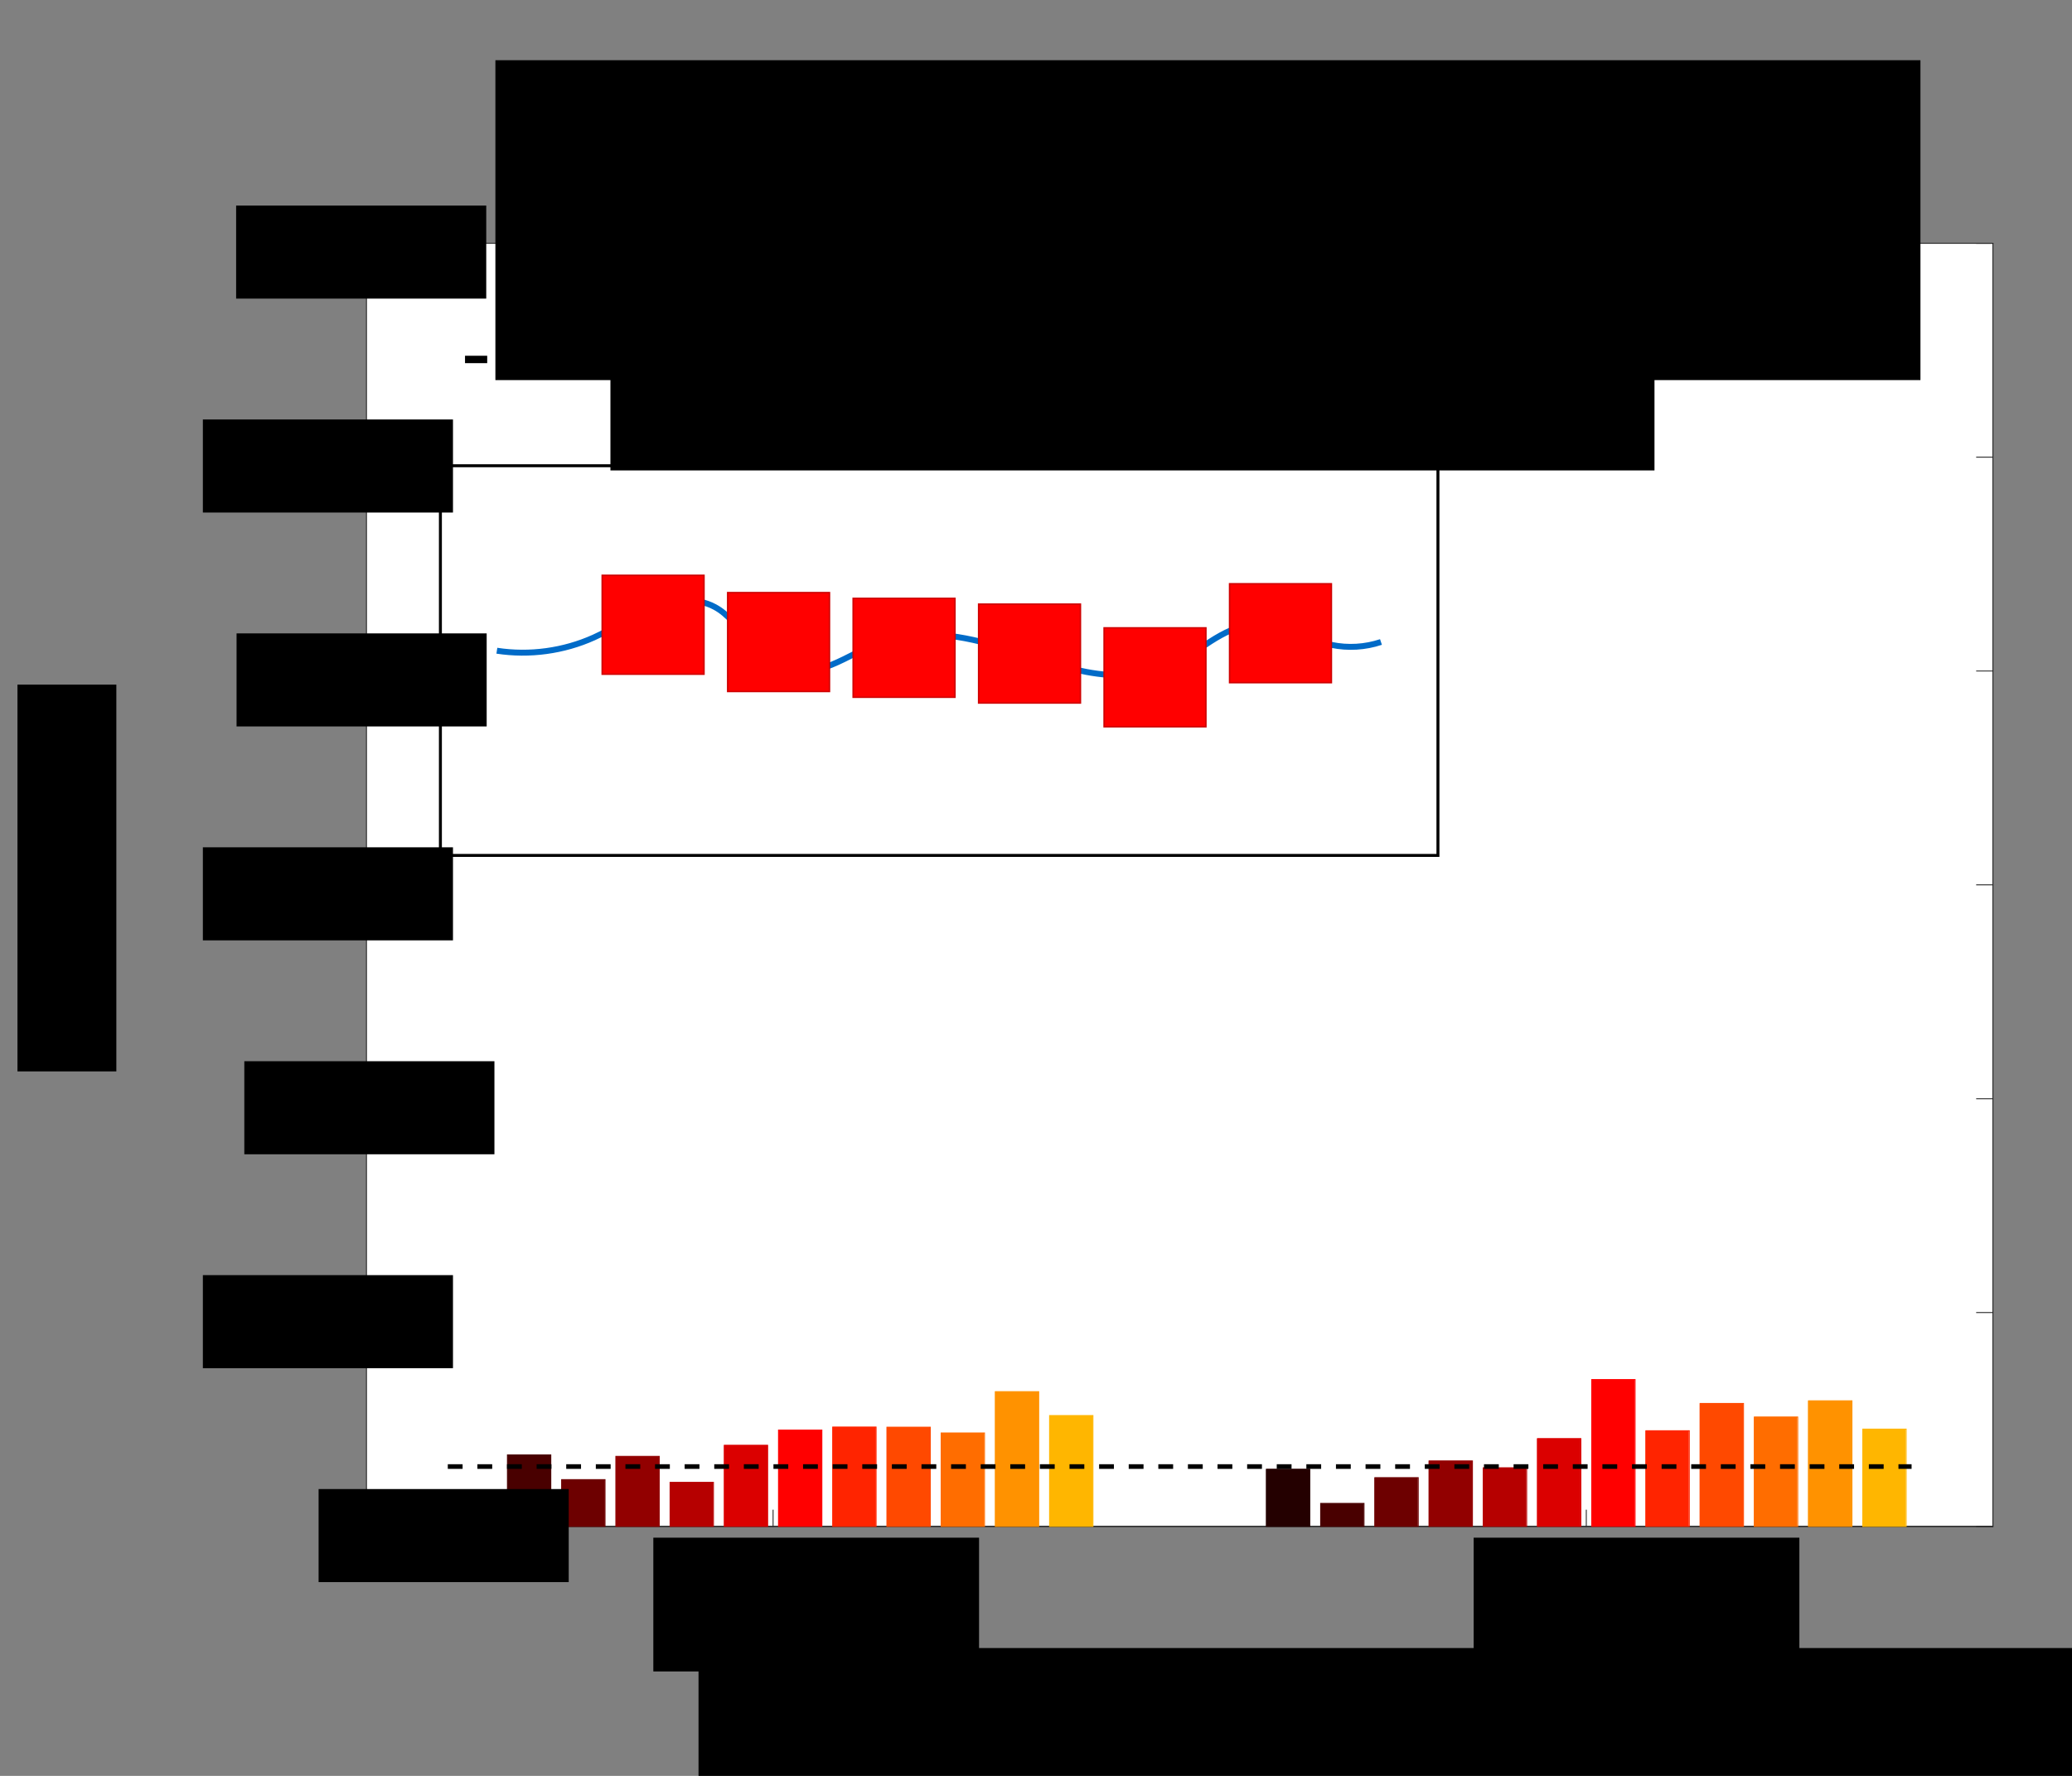 <?xml version="1.0" encoding="UTF-8" standalone="no"?>
<!-- Created with Inkscape (http://www.inkscape.org/) -->

<svg
   xmlns:dc="http://purl.org/dc/elements/1.1/"
   xmlns:cc="http://creativecommons.org/ns#"
   xmlns:rdf="http://www.w3.org/1999/02/22-rdf-syntax-ns#"
   xmlns:svg="http://www.w3.org/2000/svg"
   xmlns="http://www.w3.org/2000/svg"
   xmlns:sodipodi="http://sodipodi.sourceforge.net/DTD/sodipodi-0.dtd"
   xmlns:inkscape="http://www.inkscape.org/namespaces/inkscape"
   id="svg2"
   version="1.1"
   inkscape:version="0.91 r13725"
   xml:space="preserve"
   width="1400"
   height="1200"
   viewBox="0 0 1400 1200"
   sodipodi:docname="ProbVSSequence.svg"><rect x="0" y="0" width="1400" height="1200" fill="#808080" stroke="none"/><defs
     id="defs6"><inkscape:path-effect
       effect="spiro"
       id="path-effect4367"
       is_visible="true" /><clipPath
       id="clipPath4761"
       clipPathUnits="userSpaceOnUse"><path
         inkscape:connector-curvature="0"
         id="path4763"
         d="M 0,0 267,0 267,90 0,90 0,0 Z" /></clipPath></defs><sodipodi:namedview
     pagecolor="#ffffff"
     bordercolor="#666666"
     borderopacity="1"
     objecttolerance="10"
     gridtolerance="10"
     guidetolerance="10"
     inkscape:pageopacity="0"
     inkscape:pageshadow="2"
     inkscape:window-width="2017"
     inkscape:window-height="1166"
     id="namedview4"
     showgrid="false"
     inkscape:zoom="0.50889488"
     inkscape:cx="472.18218"
     inkscape:cy="620.95339"
     inkscape:window-x="0"
     inkscape:window-y="115"
     inkscape:window-maximized="0"
     inkscape:current-layer="layer1"
     showguides="true"
     inkscape:guide-bbox="true" /><g
     id="g10"
     inkscape:groupmode="layer"
     inkscape:label="Figure"
     transform="matrix(1.25,0,0,-1.25,0,1200)"
     style="display:inline"><g
       id="g4755"
       transform="translate(1169.716,777.174)" /><g
       style="display:inline"
       id="g5589"
       transform="matrix(0.8,0,0,-0.8,-1175.611,1223.118)"><path
         d="m 1717.105,1360.308 1098.619,0 0,-867.274 -1098.619,0 0,867.274 z"
         style="fill:#ffffff;fill-opacity:1;fill-rule:nonzero;stroke:none"
         id="path4915"
         inkscape:connector-curvature="0" /><g
         id="g4917"
         transform="matrix(0.125,0,0,0.125,1612.752,1407.24)"><path
           d="m 835.066,-375.344 8791.494,0"
           style="fill:none;stroke:#262626;stroke-width:5.001;stroke-linecap:square;stroke-linejoin:round;stroke-miterlimit:10;stroke-dasharray:none;stroke-opacity:1"
           id="path4919"
           inkscape:connector-curvature="0" /></g><g
         id="g4921"
         transform="matrix(0.125,0,0,0.125,1612.752,1407.24)"><path
           d="m 835.066,-7311.52 8791.494,0"
           style="fill:none;stroke:#262626;stroke-width:5.001;stroke-linecap:square;stroke-linejoin:round;stroke-miterlimit:10;stroke-dasharray:none;stroke-opacity:1"
           id="path4923-7"
           inkscape:connector-curvature="0" /></g><g
         id="g4925"
         transform="matrix(0.125,0,0,0.125,1612.752,1407.24)"><path
           d="m 3032.94,-375.344 0,-87.912"
           style="fill:none;stroke:#262626;stroke-width:5.001;stroke-linecap:square;stroke-linejoin:round;stroke-miterlimit:10;stroke-dasharray:none;stroke-opacity:1"
           id="path4927"
           inkscape:connector-curvature="0" /></g><g
         id="g4929"
         transform="matrix(0.125,0,0,0.125,1612.752,1407.24)"><path
           d="m 7428.69,-375.344 0,-87.912"
           style="fill:none;stroke:#262626;stroke-width:5.001;stroke-linecap:square;stroke-linejoin:round;stroke-miterlimit:10;stroke-dasharray:none;stroke-opacity:1"
           id="path4931"
           inkscape:connector-curvature="0" /></g><g
         id="g4933"
         transform="matrix(0.125,0,0,0.125,1612.752,1407.24)"><path
           d="m 3032.94,-7311.52 0,87.91"
           style="fill:none;stroke:#262626;stroke-width:5.001;stroke-linecap:square;stroke-linejoin:round;stroke-miterlimit:10;stroke-dasharray:none;stroke-opacity:1"
           id="path4935"
           inkscape:connector-curvature="0" /></g><g
         id="g4937"
         transform="matrix(0.125,0,0,0.125,1612.752,1407.24)"><path
           d="m 7428.69,-7311.52 0,87.91"
           style="fill:none;stroke:#262626;stroke-width:5.001;stroke-linecap:square;stroke-linejoin:round;stroke-miterlimit:10;stroke-dasharray:none;stroke-opacity:1"
           id="path4939"
           inkscape:connector-curvature="0" /></g><g
         id="g4947"
         transform="matrix(0.125,0,0,0.125,1612.752,1407.24)"><path
           d="m 835.066,-375.344 0,-6936.176"
           style="fill:none;stroke:#262626;stroke-width:5.001;stroke-linecap:square;stroke-linejoin:round;stroke-miterlimit:10;stroke-dasharray:none;stroke-opacity:1"
           id="path4949"
           inkscape:connector-curvature="0" /></g><g
         id="g4951"
         transform="matrix(0.125,0,0,0.125,1612.752,1407.24)"><path
           d="m 9626.56,-375.344 0,-6936.176"
           style="fill:none;stroke:#262626;stroke-width:5.001;stroke-linecap:square;stroke-linejoin:round;stroke-miterlimit:10;stroke-dasharray:none;stroke-opacity:1"
           id="path4953"
           inkscape:connector-curvature="0" /></g><g
         id="g4955"
         transform="matrix(0.125,0,0,0.125,1612.752,1407.24)"><path
           d="m 835.066,-375.344 87.913,0"
           style="fill:none;stroke:#262626;stroke-width:5.001;stroke-linecap:square;stroke-linejoin:round;stroke-miterlimit:10;stroke-dasharray:none;stroke-opacity:1"
           id="path4957"
           inkscape:connector-curvature="0" /></g><g
         id="g4959"
         transform="matrix(0.125,0,0,0.125,1612.752,1407.24)"><path
           d="m 835.066,-1531.37 87.913,0"
           style="fill:none;stroke:#262626;stroke-width:5.001;stroke-linecap:square;stroke-linejoin:round;stroke-miterlimit:10;stroke-dasharray:none;stroke-opacity:1"
           id="path4961"
           inkscape:connector-curvature="0" /></g><g
         id="g4963"
         transform="matrix(0.125,0,0,0.125,1612.752,1407.24)"><path
           d="m 835.066,-2687.41 87.913,0"
           style="fill:none;stroke:#262626;stroke-width:5.001;stroke-linecap:square;stroke-linejoin:round;stroke-miterlimit:10;stroke-dasharray:none;stroke-opacity:1"
           id="path4965"
           inkscape:connector-curvature="0" /></g><g
         id="g4967"
         transform="matrix(0.125,0,0,0.125,1612.752,1407.24)"><path
           d="m 835.066,-3843.43 87.913,0"
           style="fill:none;stroke:#262626;stroke-width:5.001;stroke-linecap:square;stroke-linejoin:round;stroke-miterlimit:10;stroke-dasharray:none;stroke-opacity:1"
           id="path4969"
           inkscape:connector-curvature="0" /></g><g
         id="g4971"
         transform="matrix(0.125,0,0,0.125,1612.752,1407.24)"><path
           d="m 835.066,-4999.46 87.913,0"
           style="fill:none;stroke:#262626;stroke-width:5.001;stroke-linecap:square;stroke-linejoin:round;stroke-miterlimit:10;stroke-dasharray:none;stroke-opacity:1"
           id="path4973"
           inkscape:connector-curvature="0" /></g><g
         id="g4975"
         transform="matrix(0.125,0,0,0.125,1612.752,1407.24)"><path
           d="m 835.066,-6155.5 87.913,0"
           style="fill:none;stroke:#262626;stroke-width:5.001;stroke-linecap:square;stroke-linejoin:round;stroke-miterlimit:10;stroke-dasharray:none;stroke-opacity:1"
           id="path4977"
           inkscape:connector-curvature="0" /></g><g
         id="g4979"
         transform="matrix(0.125,0,0,0.125,1612.752,1407.24)"><path
           d="m 835.066,-7311.52 87.913,0"
           style="fill:none;stroke:#262626;stroke-width:5.001;stroke-linecap:square;stroke-linejoin:round;stroke-miterlimit:10;stroke-dasharray:none;stroke-opacity:1"
           id="path4981"
           inkscape:connector-curvature="0" /></g><g
         id="g4983"
         transform="matrix(0.125,0,0,0.125,1612.752,1407.24)"><path
           d="m 9626.56,-375.344 -87.92,0"
           style="fill:none;stroke:#262626;stroke-width:5.001;stroke-linecap:square;stroke-linejoin:round;stroke-miterlimit:10;stroke-dasharray:none;stroke-opacity:1"
           id="path4985"
           inkscape:connector-curvature="0" /></g><g
         id="g4987"
         transform="matrix(0.125,0,0,0.125,1612.752,1407.24)"><path
           d="m 9626.56,-1531.37 -87.92,0"
           style="fill:none;stroke:#262626;stroke-width:5.001;stroke-linecap:square;stroke-linejoin:round;stroke-miterlimit:10;stroke-dasharray:none;stroke-opacity:1"
           id="path4989"
           inkscape:connector-curvature="0" /></g><g
         id="g4991"
         transform="matrix(0.125,0,0,0.125,1612.752,1407.24)"><path
           d="m 9626.56,-2687.41 -87.92,0"
           style="fill:none;stroke:#262626;stroke-width:5.001;stroke-linecap:square;stroke-linejoin:round;stroke-miterlimit:10;stroke-dasharray:none;stroke-opacity:1"
           id="path4993"
           inkscape:connector-curvature="0" /></g><g
         id="g4995"
         transform="matrix(0.125,0,0,0.125,1612.752,1407.24)"><path
           d="m 9626.56,-3843.43 -87.92,0"
           style="fill:none;stroke:#262626;stroke-width:5.001;stroke-linecap:square;stroke-linejoin:round;stroke-miterlimit:10;stroke-dasharray:none;stroke-opacity:1"
           id="path4997"
           inkscape:connector-curvature="0" /></g><g
         id="g4999"
         transform="matrix(0.125,0,0,0.125,1612.752,1407.24)"><path
           d="m 9626.56,-4999.46 -87.92,0"
           style="fill:none;stroke:#262626;stroke-width:5.001;stroke-linecap:square;stroke-linejoin:round;stroke-miterlimit:10;stroke-dasharray:none;stroke-opacity:1"
           id="path5001"
           inkscape:connector-curvature="0" /></g><g
         id="g5003"
         transform="matrix(0.125,0,0,0.125,1612.752,1407.24)"><path
           d="m 9626.56,-6155.5 -87.92,0"
           style="fill:none;stroke:#262626;stroke-width:5.001;stroke-linecap:square;stroke-linejoin:round;stroke-miterlimit:10;stroke-dasharray:none;stroke-opacity:1"
           id="path5005"
           inkscape:connector-curvature="0" /></g><g
         id="g5007"
         transform="matrix(0.125,0,0,0.125,1612.752,1407.24)"><path
           d="m 9626.56,-7311.52 -87.92,0"
           style="fill:none;stroke:#262626;stroke-width:5.001;stroke-linecap:square;stroke-linejoin:round;stroke-miterlimit:10;stroke-dasharray:none;stroke-opacity:1"
           id="path5009"
           inkscape:connector-curvature="0" /></g><g
         id="g5029"
         transform="matrix(0.125,0,0,0.125,1612.752,1407.24)"><path
           d="m 835.066,-375.344 8791.494,0"
           style="fill:none;stroke:#262626;stroke-width:5.001;stroke-linecap:butt;stroke-linejoin:round;stroke-miterlimit:10;stroke-dasharray:none;stroke-opacity:1"
           id="path5031"
           inkscape:connector-curvature="0" /></g><path
         d="m 1775.698,1360.308 29.296,0 0,-23.821 -29.296,0 0,23.821 z"
         style="fill:#240000;fill-opacity:1;fill-rule:nonzero;stroke:none"
         id="path5033"
         inkscape:connector-curvature="0" /><path
         d="m 2325.007,1360.308 29.296,0 0,-38.651 -29.296,0 0,38.651 z"
         style="fill:#240000;fill-opacity:1;fill-rule:nonzero;stroke:none"
         id="path5035"
         inkscape:connector-curvature="0" /><g
         id="g5037"
         transform="matrix(0.125,0,0,0.125,1612.752,1407.24)"><path
           d="m 1303.94,-375.344 0,-190.511 234.44,0 0,190.511 -234.44,0 z"
           style="fill:none;stroke:#240000;stroke-width:5.001;stroke-linecap:butt;stroke-linejoin:miter;stroke-miterlimit:10;stroke-dasharray:none;stroke-opacity:1"
           id="path5039"
           inkscape:connector-curvature="0" /></g><g
         id="g5041"
         transform="matrix(0.125,0,0,0.125,1612.752,1407.24)"><path
           d="m 5699.69,-375.344 0,-309.122 234.44,0 0,309.122 -234.44,0 z"
           style="fill:none;stroke:#240000;stroke-width:5.001;stroke-linecap:butt;stroke-linejoin:miter;stroke-miterlimit:10;stroke-dasharray:none;stroke-opacity:1"
           id="path5043"
           inkscape:connector-curvature="0" /></g><path
         d="m 1812.318,1360.308 29.296,0 0,-48.336 -29.296,0 0,48.336 z"
         style="fill:#490000;fill-opacity:1;fill-rule:nonzero;stroke:none"
         id="path5045"
         inkscape:connector-curvature="0" /><path
         d="m 2361.627,1360.308 29.296,0 0,-15.553 -29.296,0 0,15.553 z"
         style="fill:#490000;fill-opacity:1;fill-rule:nonzero;stroke:none"
         id="path5047"
         inkscape:connector-curvature="0" /><g
         id="g5049"
         transform="matrix(0.125,0,0,0.125,1612.752,1407.24)"><path
           d="m 1596.99,-375.344 0,-386.576 234.44,0 0,386.576 -234.44,0 z"
           style="fill:none;stroke:#490000;stroke-width:5.001;stroke-linecap:butt;stroke-linejoin:miter;stroke-miterlimit:10;stroke-dasharray:none;stroke-opacity:1"
           id="path5051"
           inkscape:connector-curvature="0" /></g><g
         id="g5053"
         transform="matrix(0.125,0,0,0.125,1612.752,1407.24)"><path
           d="m 5992.74,-375.344 0,-124.39 234.44,0 0,124.39 -234.44,0 z"
           style="fill:none;stroke:#490000;stroke-width:5.001;stroke-linecap:butt;stroke-linejoin:miter;stroke-miterlimit:10;stroke-dasharray:none;stroke-opacity:1"
           id="path5055"
           inkscape:connector-curvature="0" /></g><path
         d="m 1848.939,1360.308 29.296,0 0,-31.627 -29.296,0 0,31.627 z"
         style="fill:#6d0000;fill-opacity:1;fill-rule:nonzero;stroke:none"
         id="path5057"
         inkscape:connector-curvature="0" /><path
         d="m 2398.248,1360.308 29.296,0 0,-32.956 -29.296,0 0,32.956 z"
         style="fill:#6d0000;fill-opacity:1;fill-rule:nonzero;stroke:none"
         id="path5059"
         inkscape:connector-curvature="0" /><g
         id="g5061"
         transform="matrix(0.125,0,0,0.125,1612.752,1407.24)"><path
           d="m 1890.04,-375.344 0,-252.943 234.44,0 0,252.943 -234.44,0 z"
           style="fill:none;stroke:#6d0000;stroke-width:5.001;stroke-linecap:butt;stroke-linejoin:miter;stroke-miterlimit:10;stroke-dasharray:none;stroke-opacity:1"
           id="path5063"
           inkscape:connector-curvature="0" /></g><g
         id="g5065"
         transform="matrix(0.125,0,0,0.125,1612.752,1407.24)"><path
           d="m 6285.79,-375.344 0,-263.576 234.44,0 0,263.576 -234.44,0 z"
           style="fill:none;stroke:#6d0000;stroke-width:5.001;stroke-linecap:butt;stroke-linejoin:miter;stroke-miterlimit:10;stroke-dasharray:none;stroke-opacity:1"
           id="path5067"
           inkscape:connector-curvature="0" /></g><path
         d="m 1885.559,1360.308 29.296,0 0,-47.353 -29.296,0 0,47.353 z"
         style="fill:#920000;fill-opacity:1;fill-rule:nonzero;stroke:none"
         id="path5069"
         inkscape:connector-curvature="0" /><path
         d="m 2434.868,1360.308 29.296,0 0,-44.26 -29.296,0 0,44.26 z"
         style="fill:#920000;fill-opacity:1;fill-rule:nonzero;stroke:none"
         id="path5071"
         inkscape:connector-curvature="0" /><g
         id="g5073"
         transform="matrix(0.125,0,0,0.125,1612.752,1407.24)"><path
           d="m 2183.09,-375.344 0,-378.715 234.44,0 0,378.715 -234.44,0 z"
           style="fill:none;stroke:#920000;stroke-width:5.001;stroke-linecap:butt;stroke-linejoin:miter;stroke-miterlimit:10;stroke-dasharray:none;stroke-opacity:1"
           id="path5075"
           inkscape:connector-curvature="0" /></g><g
         id="g5077"
         transform="matrix(0.125,0,0,0.125,1612.752,1407.24)"><path
           d="m 6578.84,-375.344 0,-353.98 234.44,0 0,353.98 -234.44,0 z"
           style="fill:none;stroke:#920000;stroke-width:5.001;stroke-linecap:butt;stroke-linejoin:miter;stroke-miterlimit:10;stroke-dasharray:none;stroke-opacity:1"
           id="path5079"
           inkscape:connector-curvature="0" /></g><path
         d="m 1922.18,1360.308 29.296,0 0,-29.776 -29.296,0 0,29.776 z"
         style="fill:#b60000;fill-opacity:1;fill-rule:nonzero;stroke:none"
         id="path5081"
         inkscape:connector-curvature="0" /><path
         d="m 2471.489,1360.308 29.296,0 0,-39.634 -29.296,0 0,39.634 z"
         style="fill:#b60000;fill-opacity:1;fill-rule:nonzero;stroke:none"
         id="path5083"
         inkscape:connector-curvature="0" /><g
         id="g5085"
         transform="matrix(0.125,0,0,0.125,1612.752,1407.24)"><path
           d="m 2476.14,-375.344 0,-238.138 234.44,0 0,238.138 -234.44,0 z"
           style="fill:none;stroke:#b60000;stroke-width:5.001;stroke-linecap:butt;stroke-linejoin:miter;stroke-miterlimit:10;stroke-dasharray:none;stroke-opacity:1"
           id="path5087"
           inkscape:connector-curvature="0" /></g><g
         id="g5089"
         transform="matrix(0.125,0,0,0.125,1612.752,1407.24)"><path
           d="m 6871.89,-375.344 0,-316.983 234.44,0 0,316.983 -234.44,0 z"
           style="fill:none;stroke:#b60000;stroke-width:5.001;stroke-linecap:butt;stroke-linejoin:miter;stroke-miterlimit:10;stroke-dasharray:none;stroke-opacity:1"
           id="path5091"
           inkscape:connector-curvature="0" /></g><path
         d="m 1958.801,1360.308 29.296,0 0,-54.84 -29.296,0 0,54.84 z"
         style="fill:#db0000;fill-opacity:1;fill-rule:nonzero;stroke:none"
         id="path5093"
         inkscape:connector-curvature="0" /><path
         d="m 2508.109,1360.308 29.296,0 0,-59.35 -29.296,0 0,59.35 z"
         style="fill:#db0000;fill-opacity:1;fill-rule:nonzero;stroke:none"
         id="path5095"
         inkscape:connector-curvature="0" /><g
         id="g5097"
         transform="matrix(0.125,0,0,0.125,1612.752,1407.24)"><path
           d="m 2769.19,-375.344 0,-438.596 234.44,0 0,438.596 -234.44,0 z"
           style="fill:none;stroke:#db0000;stroke-width:5.001;stroke-linecap:butt;stroke-linejoin:miter;stroke-miterlimit:10;stroke-dasharray:none;stroke-opacity:1"
           id="path5099"
           inkscape:connector-curvature="0" /></g><g
         id="g5101"
         transform="matrix(0.125,0,0,0.125,1612.752,1407.24)"><path
           d="m 7164.94,-375.344 0,-474.66 234.44,0 0,474.66 -234.44,0 z"
           style="fill:none;stroke:#db0000;stroke-width:5.001;stroke-linecap:butt;stroke-linejoin:miter;stroke-miterlimit:10;stroke-dasharray:none;stroke-opacity:1"
           id="path5103"
           inkscape:connector-curvature="0" /></g><path
         d="m 1995.422,1360.308 29.296,0 0,-65.132 -29.296,0 0,65.132 z"
         style="fill:#ff0000;fill-opacity:1;fill-rule:nonzero;stroke:none"
         id="path5105"
         inkscape:connector-curvature="0" /><path
         d="m 2544.731,1360.308 29.296,0 0,-99.244 -29.296,0 0,99.244 z"
         style="fill:#ff0000;fill-opacity:1;fill-rule:nonzero;stroke:none"
         id="path5107"
         inkscape:connector-curvature="0" /><g
         id="g5109"
         transform="matrix(0.125,0,0,0.125,1612.752,1407.24)"><path
           d="m 3062.24,-375.344 0,-520.908 234.44,0 0,520.908 -234.44,0 z"
           style="fill:none;stroke:#ff0000;stroke-width:5.001;stroke-linecap:butt;stroke-linejoin:miter;stroke-miterlimit:10;stroke-dasharray:none;stroke-opacity:1"
           id="path5111"
           inkscape:connector-curvature="0" /></g><g
         id="g5113"
         transform="matrix(0.125,0,0,0.125,1612.752,1407.24)"><path
           d="m 7457.99,-375.344 0,-793.726 234.44,0 0,793.726 -234.44,0 z"
           style="fill:none;stroke:#ff0000;stroke-width:5.001;stroke-linecap:butt;stroke-linejoin:miter;stroke-miterlimit:10;stroke-dasharray:none;stroke-opacity:1"
           id="path5115"
           inkscape:connector-curvature="0" /></g><path
         d="m 2032.042,1360.308 29.296,0 0,-67.156 -29.296,0 0,67.156 z"
         style="fill:#ff2400;fill-opacity:1;fill-rule:nonzero;stroke:none"
         id="path5117"
         inkscape:connector-curvature="0" /><path
         d="m 2581.351,1360.308 29.296,0 0,-64.669 -29.296,0 0,64.669 z"
         style="fill:#ff2400;fill-opacity:1;fill-rule:nonzero;stroke:none"
         id="path5119"
         inkscape:connector-curvature="0" /><g
         id="g5121"
         transform="matrix(0.125,0,0,0.125,1612.752,1407.24)"><path
           d="m 3355.29,-375.344 0,-537.091 234.44,0 0,537.091 -234.44,0 z"
           style="fill:none;stroke:#ff2400;stroke-width:5.001;stroke-linecap:butt;stroke-linejoin:miter;stroke-miterlimit:10;stroke-dasharray:none;stroke-opacity:1"
           id="path5123"
           inkscape:connector-curvature="0" /></g><g
         id="g5125"
         transform="matrix(0.125,0,0,0.125,1612.752,1407.24)"><path
           d="m 7751.04,-375.344 0,-517.206 234.44,0 0,517.206 -234.44,0 z"
           style="fill:none;stroke:#ff2400;stroke-width:5.001;stroke-linecap:butt;stroke-linejoin:miter;stroke-miterlimit:10;stroke-dasharray:none;stroke-opacity:1"
           id="path5127"
           inkscape:connector-curvature="0" /></g><path
         d="m 2068.663,1360.308 29.296,0 0,-67.069 -29.296,0 0,67.069 z"
         style="fill:#ff4900;fill-opacity:1;fill-rule:nonzero;stroke:none"
         id="path5129"
         inkscape:connector-curvature="0" /><path
         d="m 2617.972,1360.308 29.296,0 0,-83.113 -29.296,0 0,83.113 z"
         style="fill:#ff4900;fill-opacity:1;fill-rule:nonzero;stroke:none"
         id="path5131"
         inkscape:connector-curvature="0" /><g
         id="g5133"
         transform="matrix(0.125,0,0,0.125,1612.752,1407.24)"><path
           d="m 3648.34,-375.344 0,-536.399 234.44,0 0,536.399 -234.44,0 z"
           style="fill:none;stroke:#ff4900;stroke-width:5.001;stroke-linecap:butt;stroke-linejoin:miter;stroke-miterlimit:10;stroke-dasharray:none;stroke-opacity:1"
           id="path5135"
           inkscape:connector-curvature="0" /></g><g
         id="g5137"
         transform="matrix(0.125,0,0,0.125,1612.752,1407.24)"><path
           d="m 8044.09,-375.344 0,-664.716 234.44,0 0,664.716 -234.44,0 z"
           style="fill:none;stroke:#ff4900;stroke-width:5.001;stroke-linecap:butt;stroke-linejoin:miter;stroke-miterlimit:10;stroke-dasharray:none;stroke-opacity:1"
           id="path5139"
           inkscape:connector-curvature="0" /></g><path
         d="m 2105.283,1360.308 29.296,0 0,-63.166 -29.296,0 0,63.166 z"
         style="fill:#ff6d00;fill-opacity:1;fill-rule:nonzero;stroke:none"
         id="path5141"
         inkscape:connector-curvature="0" /><path
         d="m 2654.592,1360.308 29.297,0 0,-73.949 -29.297,0 0,73.949 z"
         style="fill:#ff6d00;fill-opacity:1;fill-rule:nonzero;stroke:none"
         id="path5143"
         inkscape:connector-curvature="0" /><g
         id="g5145"
         transform="matrix(0.125,0,0,0.125,1612.752,1407.24)"><path
           d="m 3941.39,-375.344 0,-505.186 234.44,0 0,505.186 -234.44,0 z"
           style="fill:none;stroke:#ff6d00;stroke-width:5.001;stroke-linecap:butt;stroke-linejoin:miter;stroke-miterlimit:10;stroke-dasharray:none;stroke-opacity:1"
           id="path5147"
           inkscape:connector-curvature="0" /></g><g
         id="g5149"
         transform="matrix(0.125,0,0,0.125,1612.752,1407.24)"><path
           d="m 8337.14,-375.344 0,-591.419 234.44,0 0,591.419 -234.44,0 z"
           style="fill:none;stroke:#ff6d00;stroke-width:5.001;stroke-linecap:butt;stroke-linejoin:miter;stroke-miterlimit:10;stroke-dasharray:none;stroke-opacity:1"
           id="path5151"
           inkscape:connector-curvature="0" /></g><path
         d="m 2141.903,1360.308 29.296,0 0,-91.093 -29.296,0 0,91.093 z"
         style="fill:#ff9200;fill-opacity:1;fill-rule:nonzero;stroke:none"
         id="path5153"
         inkscape:connector-curvature="0" /><path
         d="m 2691.213,1360.308 29.296,0 0,-84.906 -29.296,0 0,84.906 z"
         style="fill:#ff9200;fill-opacity:1;fill-rule:nonzero;stroke:none"
         id="path5155"
         inkscape:connector-curvature="0" /><g
         id="g5157"
         transform="matrix(0.125,0,0,0.125,1612.752,1407.24)"><path
           d="m 4234.44,-375.344 0,-728.536 234.44,0 0,728.536 -234.44,0 z"
           style="fill:none;stroke:#ff9200;stroke-width:5.001;stroke-linecap:butt;stroke-linejoin:miter;stroke-miterlimit:10;stroke-dasharray:none;stroke-opacity:1"
           id="path5159"
           inkscape:connector-curvature="0" /></g><g
         id="g5161"
         transform="matrix(0.125,0,0,0.125,1612.752,1407.24)"><path
           d="m 8630.19,-375.344 0,-679.056 234.44,0 0,679.056 -234.44,0 z"
           style="fill:none;stroke:#ff9200;stroke-width:5.001;stroke-linecap:butt;stroke-linejoin:miter;stroke-miterlimit:10;stroke-dasharray:none;stroke-opacity:1"
           id="path5163"
           inkscape:connector-curvature="0" /></g><path
         d="m 2178.524,1360.308 29.296,0 0,-74.932 -29.296,0 0,74.932 z"
         style="fill:#ffb600;fill-opacity:1;fill-rule:nonzero;stroke:none"
         id="path5165"
         inkscape:connector-curvature="0" /><path
         d="m 2727.833,1360.308 29.296,0 0,-65.768 -29.296,0 0,65.768 z"
         style="fill:#ffb600;fill-opacity:1;fill-rule:nonzero;stroke:none"
         id="path5167"
         inkscape:connector-curvature="0" /><g
         id="g5169"
         transform="matrix(0.125,0,0,0.125,1612.752,1407.24)"><path
           d="m 4527.49,-375.344 0,-599.284 234.44,0 0,599.284 -234.44,0 z"
           style="fill:none;stroke:#ffb600;stroke-width:5.001;stroke-linecap:butt;stroke-linejoin:miter;stroke-miterlimit:10;stroke-dasharray:none;stroke-opacity:1"
           id="path5171"
           inkscape:connector-curvature="0" /></g><g
         id="g5173"
         transform="matrix(0.125,0,0,0.125,1612.752,1407.24)"><path
           d="m 8923.24,-375.344 0,-525.988 234.44,0 0,525.988 -234.44,0 z"
           style="fill:none;stroke:#ffb600;stroke-width:5.001;stroke-linecap:butt;stroke-linejoin:miter;stroke-miterlimit:10;stroke-dasharray:none;stroke-opacity:1"
           id="path5175"
           inkscape:connector-curvature="0" /></g><g
         id="g5177"
         transform="matrix(0.125,0,0,0.125,1612.752,1407.24)"><path
           d="m 1274.64,-699.028 7912.34,0"
           style="fill:none;stroke:#000000;stroke-width:25.004;stroke-linecap:butt;stroke-linejoin:bevel;stroke-miterlimit:10;stroke-dasharray:80.014, 80.014;stroke-dashoffset:0;stroke-opacity:1"
           id="path5179"
           inkscape:connector-curvature="0" /></g></g></g><g
     inkscape:groupmode="layer"
     id="layer2"
     inkscape:label="Inset"
     transform="translate(0,-700.5)"
     style="display:inline"><flowRoot
       xml:space="preserve"
       id="flowRoot4369"
       style="font-style:normal;font-weight:normal;font-size:40px;line-height:125%;font-family:sans-serif;letter-spacing:0px;word-spacing:0px;fill:#000000;fill-opacity:1;stroke:none;stroke-width:1px;stroke-linecap:butt;stroke-linejoin:miter;stroke-opacity:1"
       inkscape:transform-center-x="-345.84746"
       inkscape:transform-center-y="47.161017"
       transform="translate(0,-17.685)"><flowRegion
         id="flowRegion4371"><rect
           id="rect4373"
           width="56.986"
           height="58.951"
           x="506.981"
           y="963.175" /></flowRegion><flowPara
         id="flowPara4375"
         style="font-style:normal;font-variant:normal;font-weight:normal;font-stretch:normal;font-size:40px;line-height:125%;font-family:Arial;-inkscape-font-specification:'Arial, Normal';text-align:start;writing-mode:lr-tb;text-anchor:start;stroke:#ff0f0f;stroke-opacity:1" /></flowRoot><rect
       style="display:inline;fill:none;fill-opacity:1;stroke:#000000;stroke-width:2;stroke-linecap:butt;stroke-linejoin:miter;stroke-miterlimit:4;stroke-dasharray:none;stroke-dashoffset:0;stroke-opacity:1"
       id="rect4571"
       width="674.01"
       height="263.316"
       x="297.571"
       y="1015.208" /><path
       style="fill:none;fill-rule:evenodd;stroke:#006bc8;stroke-width:4;stroke-linecap:butt;stroke-linejoin:miter;stroke-miterlimit:4;stroke-dasharray:none;stroke-opacity:1"
       d="m 335.723,1140.203 c 22.074,3.38 45.106,0.242 65.472,-8.92 13.403,-6.03 25.607,-14.565 39.248,-20.036 6.82,-2.736 14.017,-4.692 21.357,-5.031 7.341,-0.339 14.847,0.996 21.301,4.511 8.837,4.814 15.031,13.22 21.139,21.218 6.108,7.997 12.814,16.149 22.092,20.048 5.624,2.364 11.885,2.989 17.957,2.387 6.071,-0.602 11.975,-2.392 17.623,-4.698 11.297,-4.611 21.699,-11.291 33.197,-15.375 13.204,-4.689 27.497,-5.797 41.46,-4.64 13.964,1.157 27.657,4.521 41.071,8.57 18.735,5.654 37.128,12.683 56.362,16.295 19.233,3.612 39.793,3.588 57.611,-4.505 9.423,-4.28 17.72,-10.637 26.443,-16.206 8.723,-5.569 18.261,-10.481 28.578,-11.304 9.17,-0.732 18.282,1.822 26.927,4.965 8.646,3.143 17.122,6.918 26.129,8.79 11.049,2.296 22.702,1.611 33.406,-1.965"
       id="path4365"
       inkscape:path-effect="#path-effect4367"
       inkscape:original-d="m 335.72343,1140.2034 c 0,0 36.93403,1.2587 65.47189,-8.9197 28.53786,-10.1783 68.32997,-21.9686 81.90629,-20.5559 36.90025,3.8397 6.49629,36.0757 43.23093,41.2659 32.48694,4.5901 49.5133,8.874 68.77648,-17.6854 13.2801,-18.3101 61.48021,-1.0185 82.53179,3.9301 47.2343,11.1033 89.26992,10.9284 113.97245,11.7902 34.84868,1.2158 34.62891,-25.3617 55.02119,-27.5106 18.16948,-1.9146 34.87276,11.9775 53.05614,13.7553 11.10157,1.0854 33.40577,-1.9651 33.40577,-1.9651"
       inkscape:connector-curvature="0"
       sodipodi:nodetypes="cssssssasc" /><flowRoot
       xml:space="preserve"
       id="flowRoot4377"
       style="font-style:normal;font-weight:normal;font-size:40px;line-height:125%;font-family:sans-serif;letter-spacing:0px;word-spacing:0px;fill:#ff0000;fill-opacity:1;stroke:#cf0000;stroke-width:1px;stroke-linecap:butt;stroke-linejoin:miter;stroke-opacity:1"
       transform="translate(-92.23,137.868)"><flowRegion
         id="flowRegion4379"><rect
           id="rect4381"
           width="68.776"
           height="66.811"
           x="499.121"
           y="951.385"
           style="fill:#ff0000;fill-opacity:1;stroke:#cf0000;stroke-opacity:1" /></flowRegion><flowPara
         id="flowPara4383"
         style="font-style:normal;font-variant:normal;font-weight:normal;font-stretch:normal;font-size:45px;line-height:125%;font-family:Arial;-inkscape-font-specification:'Arial, Normal';text-align:start;writing-mode:lr-tb;text-anchor:start;fill:#ff0000;fill-opacity:1;stroke:#cf0000;stroke-opacity:1">Y</flowPara></flowRoot><flowRoot
       transform="translate(-7.448,149.553)"
       style="font-style:normal;font-weight:normal;font-size:40px;line-height:125%;font-family:sans-serif;letter-spacing:0px;word-spacing:0px;fill:#ff0000;fill-opacity:1;stroke:#cf0000;stroke-width:1px;stroke-linecap:butt;stroke-linejoin:miter;stroke-opacity:1"
       id="flowRoot4385"
       xml:space="preserve"><flowRegion
         id="flowRegion4387"><rect
           style="fill:#ff0000;fill-opacity:1;stroke:#cf0000;stroke-opacity:1"
           y="951.385"
           x="499.121"
           height="66.811"
           width="68.776"
           id="rect4389" /></flowRegion><flowPara
         style="font-style:normal;font-variant:normal;font-weight:normal;font-stretch:normal;font-size:45px;line-height:125%;font-family:Arial;-inkscape-font-specification:'Arial, Normal';text-align:start;writing-mode:lr-tb;text-anchor:start;fill:#ff0000;fill-opacity:1;stroke:#cf0000;stroke-opacity:1"
         id="flowPara4391">Y</flowPara></flowRoot><flowRoot
       xml:space="preserve"
       id="flowRoot4393"
       style="font-style:normal;font-weight:normal;font-size:40px;line-height:125%;font-family:sans-serif;letter-spacing:0px;word-spacing:0px;fill:#ff0000;fill-opacity:1;stroke:#cf0000;stroke-width:1px;stroke-linecap:butt;stroke-linejoin:miter;stroke-opacity:1"
       transform="translate(77.335,153.448)"><flowRegion
         id="flowRegion4395"><rect
           id="rect4397"
           width="68.776"
           height="66.811"
           x="499.121"
           y="951.385"
           style="fill:#ff0000;fill-opacity:1;stroke:#cf0000;stroke-opacity:1" /></flowRegion><flowPara
         id="flowPara4399"
         style="font-style:normal;font-variant:normal;font-weight:normal;font-stretch:normal;font-size:45px;line-height:125%;font-family:Arial;-inkscape-font-specification:'Arial, Normal';text-align:start;writing-mode:lr-tb;text-anchor:start;fill:#ff0000;fill-opacity:1;stroke:#cf0000;stroke-opacity:1">Y</flowPara></flowRoot><flowRoot
       transform="translate(162.117,157.343)"
       style="font-style:normal;font-weight:normal;font-size:40px;line-height:125%;font-family:sans-serif;letter-spacing:0px;word-spacing:0px;fill:#ff0000;fill-opacity:1;stroke:#cf0000;stroke-width:1px;stroke-linecap:butt;stroke-linejoin:miter;stroke-opacity:1"
       id="flowRoot4401"
       xml:space="preserve"><flowRegion
         id="flowRegion4403"><rect
           style="fill:#ff0000;fill-opacity:1;stroke:#cf0000;stroke-opacity:1"
           y="951.385"
           x="499.121"
           height="66.811"
           width="68.776"
           id="rect4405" /></flowRegion><flowPara
         style="font-style:normal;font-variant:normal;font-weight:normal;font-stretch:normal;font-size:45px;line-height:125%;font-family:Arial;-inkscape-font-specification:'Arial, Normal';text-align:start;writing-mode:lr-tb;text-anchor:start;fill:#ff0000;fill-opacity:1;stroke:#cf0000;stroke-opacity:1"
         id="flowPara4407">Y</flowPara></flowRoot><flowRoot
       xml:space="preserve"
       id="flowRoot4409"
       style="font-style:normal;font-weight:normal;font-size:40px;line-height:125%;font-family:sans-serif;letter-spacing:0px;word-spacing:0px;fill:#ff0000;fill-opacity:1;stroke:#cf0000;stroke-width:1px;stroke-linecap:butt;stroke-linejoin:miter;stroke-opacity:1"
       transform="translate(246.9,173.378)"><flowRegion
         id="flowRegion4411"><rect
           id="rect4413"
           width="68.776"
           height="66.811"
           x="499.121"
           y="951.385"
           style="fill:#ff0000;fill-opacity:1;stroke:#cf0000;stroke-opacity:1" /></flowRegion><flowPara
         id="flowPara4415"
         style="font-style:normal;font-variant:normal;font-weight:normal;font-stretch:normal;font-size:45px;line-height:125%;font-family:Arial;-inkscape-font-specification:'Arial, Normal';text-align:start;writing-mode:lr-tb;text-anchor:start;fill:#ff0000;fill-opacity:1;stroke:#cf0000;stroke-opacity:1">Y</flowPara></flowRoot><flowRoot
       transform="translate(331.683,143.588)"
       style="font-style:normal;font-weight:normal;font-size:40px;line-height:125%;font-family:sans-serif;letter-spacing:0px;word-spacing:0px;fill:#ff0000;fill-opacity:1;stroke:#cf0000;stroke-width:1px;stroke-linecap:butt;stroke-linejoin:miter;stroke-opacity:1"
       id="flowRoot4417"
       xml:space="preserve"><flowRegion
         id="flowRegion4419"><rect
           style="fill:#ff0000;fill-opacity:1;stroke:#cf0000;stroke-opacity:1"
           y="951.385"
           x="499.121"
           height="66.811"
           width="68.776"
           id="rect4421" /></flowRegion><flowPara
         style="font-style:normal;font-variant:normal;font-weight:normal;font-stretch:normal;font-size:45px;line-height:125%;font-family:Arial;-inkscape-font-specification:'Arial, Normal';text-align:start;writing-mode:lr-tb;text-anchor:start;fill:#ff0000;fill-opacity:1;stroke:#cf0000;stroke-opacity:1"
         id="flowPara4423">Y</flowPara></flowRoot><g
       style="display:inline"
       transform="matrix(0.125,0,0,0.125,143.238,1778.842)"
       id="g36"><path
         inkscape:connector-curvature="0"
         id="path38"
         style="fill:none;stroke:#262626;stroke-width:5.001;stroke-linecap:square;stroke-linejoin:round;stroke-miterlimit:10;stroke-dasharray:none;stroke-opacity:1"
         d="m 3032.94,-7311.52 0,87.91" /></g><g
       style="display:inline"
       transform="matrix(0.125,0,0,0.125,143.238,1778.842)"
       id="g40"><path
         inkscape:connector-curvature="0"
         id="path42"
         style="fill:none;stroke:#262626;stroke-width:5.001;stroke-linecap:square;stroke-linejoin:round;stroke-miterlimit:10;stroke-dasharray:none;stroke-opacity:1"
         d="m 7428.69,-7311.52 0,87.91" /></g></g><g
     inkscape:groupmode="layer"
     id="layer1"
     inkscape:label="Labels"
     transform="translate(0,-700.5)"
     style="display:inline"><flowRoot
       xml:space="preserve"
       id="flowRoot4545"
       style="font-style:normal;font-weight:normal;font-size:40px;line-height:125%;font-family:sans-serif;letter-spacing:0px;word-spacing:0px;fill:#000000;fill-opacity:1;stroke:none;stroke-width:1px;stroke-linecap:butt;stroke-linejoin:miter;stroke-opacity:1"
       transform="translate(-30.771,235.868)"><flowRegion
         id="flowRegion4547"><rect
           id="rect4549"
           width="962.871"
           height="216.155"
           x="365.498"
           y="505.32" /></flowRegion><flowPara
         id="flowPara4551"
         style="font-style:normal;font-variant:normal;font-weight:normal;font-stretch:normal;font-size:60px;line-height:125%;font-family:Arial;-inkscape-font-specification:'Arial, Normal';text-align:start;writing-mode:lr-tb;text-anchor:start">Cytosolic, Evenly spaced tyrosines</flowPara></flowRoot><flowRoot
       xml:space="preserve"
       id="flowRoot4608"
       style="font-style:normal;font-weight:normal;font-size:40px;line-height:125%;font-family:sans-serif;letter-spacing:0px;word-spacing:0px;fill:#000000;fill-opacity:1;stroke:none;stroke-width:1px;stroke-linecap:butt;stroke-linejoin:miter;stroke-opacity:1"
       transform="translate(-15.339,229.928)"><flowRegion
         id="flowRegion4610"><rect
           id="rect4612"
           width="168.994"
           height="62.881"
           x="174.889"
           y="609.467" /></flowRegion><flowPara
         id="flowPara4614"
         style="font-style:normal;font-variant:normal;font-weight:normal;font-stretch:normal;font-size:40px;line-height:125%;font-family:Arial;-inkscape-font-specification:'Arial, Normal';text-align:start;writing-mode:lr-tb;text-anchor:start">0.03</flowPara></flowRoot><flowRoot
       transform="translate(-37.819,374.483)"
       style="font-style:normal;font-weight:normal;font-size:40px;line-height:125%;font-family:sans-serif;letter-spacing:0px;word-spacing:0px;fill:#000000;fill-opacity:1;stroke:none;stroke-width:1px;stroke-linecap:butt;stroke-linejoin:miter;stroke-opacity:1"
       id="flowRoot4632"
       xml:space="preserve"><flowRegion
         id="flowRegion4634"><rect
           y="609.467"
           x="174.889"
           height="62.881"
           width="168.994"
           id="rect4636" /></flowRegion><flowPara
         style="font-style:normal;font-variant:normal;font-weight:normal;font-stretch:normal;font-size:40px;line-height:125%;font-family:Arial;-inkscape-font-specification:'Arial, Normal';text-align:start;writing-mode:lr-tb;text-anchor:start"
         id="flowPara4638">0.025</flowPara></flowRoot><flowRoot
       xml:space="preserve"
       id="flowRoot4640"
       style="font-style:normal;font-weight:normal;font-size:40px;line-height:125%;font-family:sans-serif;letter-spacing:0px;word-spacing:0px;fill:#000000;fill-opacity:1;stroke:none;stroke-width:1px;stroke-linecap:butt;stroke-linejoin:miter;stroke-opacity:1"
       transform="translate(-15.046,519.029)"><flowRegion
         id="flowRegion4642"><rect
           id="rect4644"
           width="168.994"
           height="62.881"
           x="174.889"
           y="609.467" /></flowRegion><flowPara
         id="flowPara4646"
         style="font-style:normal;font-variant:normal;font-weight:normal;font-stretch:normal;font-size:40px;line-height:125%;font-family:Arial;-inkscape-font-specification:'Arial, Normal';text-align:start;writing-mode:lr-tb;text-anchor:start">0.02</flowPara></flowRoot><flowRoot
       style="font-style:normal;font-weight:normal;font-size:40px;line-height:125%;font-family:sans-serif;letter-spacing:0px;word-spacing:0px;fill:#000000;fill-opacity:1;stroke:none;stroke-width:1px;stroke-linecap:butt;stroke-linejoin:miter;stroke-opacity:1"
       id="flowRoot4648"
       xml:space="preserve"
       transform="translate(-37.819,663.575)"><flowRegion
         id="flowRegion4650"><rect
           y="609.467"
           x="174.889"
           height="62.881"
           width="168.994"
           id="rect4652" /></flowRegion><flowPara
         style="font-style:normal;font-variant:normal;font-weight:normal;font-stretch:normal;font-size:40px;line-height:125%;font-family:Arial;-inkscape-font-specification:'Arial, Normal';text-align:start;writing-mode:lr-tb;text-anchor:start"
         id="flowPara4654">0.015</flowPara></flowRoot><flowRoot
       transform="translate(-9.811,808.119)"
       xml:space="preserve"
       id="flowRoot4656"
       style="font-style:normal;font-weight:normal;font-size:40px;line-height:125%;font-family:sans-serif;letter-spacing:0px;word-spacing:0px;fill:#000000;fill-opacity:1;stroke:none;stroke-width:1px;stroke-linecap:butt;stroke-linejoin:miter;stroke-opacity:1"><flowRegion
         id="flowRegion4658"><rect
           id="rect4660"
           width="168.994"
           height="62.881"
           x="174.889"
           y="609.467" /></flowRegion><flowPara
         id="flowPara4662"
         style="font-style:normal;font-variant:normal;font-weight:normal;font-stretch:normal;font-size:40px;line-height:125%;font-family:Arial;-inkscape-font-specification:'Arial, Normal';text-align:start;writing-mode:lr-tb;text-anchor:start">0.01</flowPara></flowRoot><flowRoot
       style="font-style:normal;font-weight:normal;font-size:40px;line-height:125%;font-family:sans-serif;letter-spacing:0px;word-spacing:0px;fill:#000000;fill-opacity:1;stroke:none;stroke-width:1px;stroke-linecap:butt;stroke-linejoin:miter;stroke-opacity:1"
       id="flowRoot4664"
       xml:space="preserve"
       transform="translate(-37.819,952.666)"><flowRegion
         id="flowRegion4666"><rect
           y="609.467"
           x="174.889"
           height="62.881"
           width="168.994"
           id="rect4668" /></flowRegion><flowPara
         style="font-style:normal;font-variant:normal;font-weight:normal;font-stretch:normal;font-size:40px;line-height:125%;font-family:Arial;-inkscape-font-specification:'Arial, Normal';text-align:start;writing-mode:lr-tb;text-anchor:start"
         id="flowPara4670">0.005</flowPara></flowRoot><flowRoot
       xml:space="preserve"
       id="flowRoot4672"
       style="font-style:normal;font-weight:normal;font-size:40px;line-height:125%;font-family:sans-serif;letter-spacing:0px;word-spacing:0px;fill:#000000;fill-opacity:1;stroke:none;stroke-width:1px;stroke-linecap:butt;stroke-linejoin:miter;stroke-opacity:1"
       transform="translate(40.384,1097.212)"><flowRegion
         id="flowRegion4674"><rect
           id="rect4676"
           width="168.994"
           height="62.881"
           x="174.889"
           y="609.467" /></flowRegion><flowPara
         id="flowPara4678"
         style="font-style:normal;font-variant:normal;font-weight:normal;font-stretch:normal;font-size:40px;line-height:125%;font-family:Arial;-inkscape-font-specification:'Arial, Normal';text-align:start;writing-mode:lr-tb;text-anchor:start">0</flowPara></flowRoot><flowRoot
       xml:space="preserve"
       id="flowRoot4561"
       style="font-style:normal;font-weight:normal;font-size:40px;line-height:125%;font-family:sans-serif;letter-spacing:0px;word-spacing:0px;fill:#000000;fill-opacity:1;stroke:none;stroke-width:1px;stroke-linecap:butt;stroke-linejoin:miter;stroke-opacity:1"
       transform="translate(1133.135,196.679)"><flowRegion
         id="flowRegion4563"><rect
           id="rect4565"
           width="220.085"
           height="90.392"
           x="-691.695"
           y="1542.862" /></flowRegion><flowPara
         id="flowPara4567"
         style="font-style:normal;font-variant:normal;font-weight:normal;font-stretch:normal;font-size:47.5px;line-height:125%;font-family:Arial;-inkscape-font-specification:'Arial, Normal';text-align:start;writing-mode:lr-tb;text-anchor:start">123456</flowPara></flowRoot><flowRoot
       transform="translate(1687.408,196.679)"
       style="font-style:normal;font-weight:normal;font-size:40px;line-height:125%;font-family:sans-serif;letter-spacing:0px;word-spacing:0px;fill:#000000;fill-opacity:1;stroke:none;stroke-width:1px;stroke-linecap:butt;stroke-linejoin:miter;stroke-opacity:1"
       id="flowRoot4569"
       xml:space="preserve"><flowRegion
         id="flowRegion4571"><rect
           y="1542.862"
           x="-691.695"
           height="90.392"
           width="220.085"
           id="rect4573" /></flowRegion><flowPara
         style="font-style:normal;font-variant:normal;font-weight:normal;font-stretch:normal;font-size:47.5px;line-height:125%;font-family:Arial;-inkscape-font-specification:'Arial, Normal';text-align:start;writing-mode:lr-tb;text-anchor:start"
         id="flowPara4575">654321</flowPara></flowRoot><flowRoot
       style="font-style:normal;font-weight:normal;font-size:40px;line-height:125%;font-family:sans-serif;letter-spacing:0px;word-spacing:0px;fill:#000000;fill-opacity:1;stroke:none;stroke-width:1px;stroke-linecap:butt;stroke-linejoin:miter;stroke-opacity:1"
       id="flowRoot4553"
       xml:space="preserve"
       transform="translate(106.479,1308.781)"><flowRegion
         id="flowRegion4555"><rect
           y="505.32"
           x="365.498"
           height="216.155"
           width="962.871"
           id="rect4557" /></flowRegion><flowPara
         style="font-style:normal;font-variant:normal;font-weight:normal;font-stretch:normal;font-size:52.5px;line-height:125%;font-family:Arial;-inkscape-font-specification:'Arial, Normal';text-align:start;writing-mode:lr-tb;text-anchor:start"
         id="flowPara4559">Phosphorylation Sequence</flowPara></flowRoot><flowRoot
       transform="matrix(0,-1,1,0,-493.517,1789.963)"
       xml:space="preserve"
       id="flowRoot4480"
       style="font-style:normal;font-weight:normal;font-size:40px;line-height:125%;font-family:sans-serif;letter-spacing:0px;word-spacing:0px;fill:#000000;fill-opacity:1;stroke:none;stroke-width:1px;stroke-linecap:butt;stroke-linejoin:miter;stroke-opacity:1"><flowRegion
         id="flowRegion4482"><rect
           id="rect4484"
           width="261.351"
           height="66.811"
           x="365.498"
           y="505.32" /></flowRegion><flowPara
         id="flowPara4486"
         style="font-style:normal;font-variant:normal;font-weight:normal;font-stretch:normal;font-size:52.5px;line-height:125%;font-family:Arial;-inkscape-font-specification:'Arial, Normal';text-align:start;writing-mode:lr-tb;text-anchor:start">Probability</flowPara></flowRoot><g
       id="g4564"
       transform="translate(-72.916,129.868)"><path
         transform="matrix(1.25,0,0,-1.25,0,1900.5)"
         sodipodi:nodetypes="cc"
         inkscape:connector-curvature="0"
         id="path4598"
         d="m 309.691,869.585 c 70.742,0 66.025,0 66.025,0"
         style="fill:none;fill-rule:evenodd;stroke:#000000;stroke-width:4;stroke-linecap:butt;stroke-linejoin:miter;stroke-miterlimit:4;stroke-dasharray:12, 12;stroke-dashoffset:0;stroke-opacity:1" /><flowRoot
         style="font-style:normal;font-weight:normal;font-size:40px;line-height:125%;font-family:sans-serif;letter-spacing:0px;word-spacing:0px;fill:#000000;fill-opacity:1;stroke:none;stroke-width:1px;stroke-linecap:butt;stroke-linejoin:miter;stroke-opacity:1"
         id="flowRoot4600"
         xml:space="preserve"><flowRegion
           id="flowRegion4602"><rect
             y="786.321"
             x="485.365"
             height="102.182"
             width="705.45"
             id="rect4604" /></flowRegion><flowPara
           style="font-style:normal;font-variant:normal;font-weight:normal;font-stretch:normal;font-size:37.5px;line-height:125%;font-family:Arial;-inkscape-font-specification:'Arial, Normal';text-align:start;writing-mode:lr-tb;text-anchor:start"
           id="flowPara4606">1/720 (Equally Likely Probability)</flowPara></flowRoot></g></g></svg>